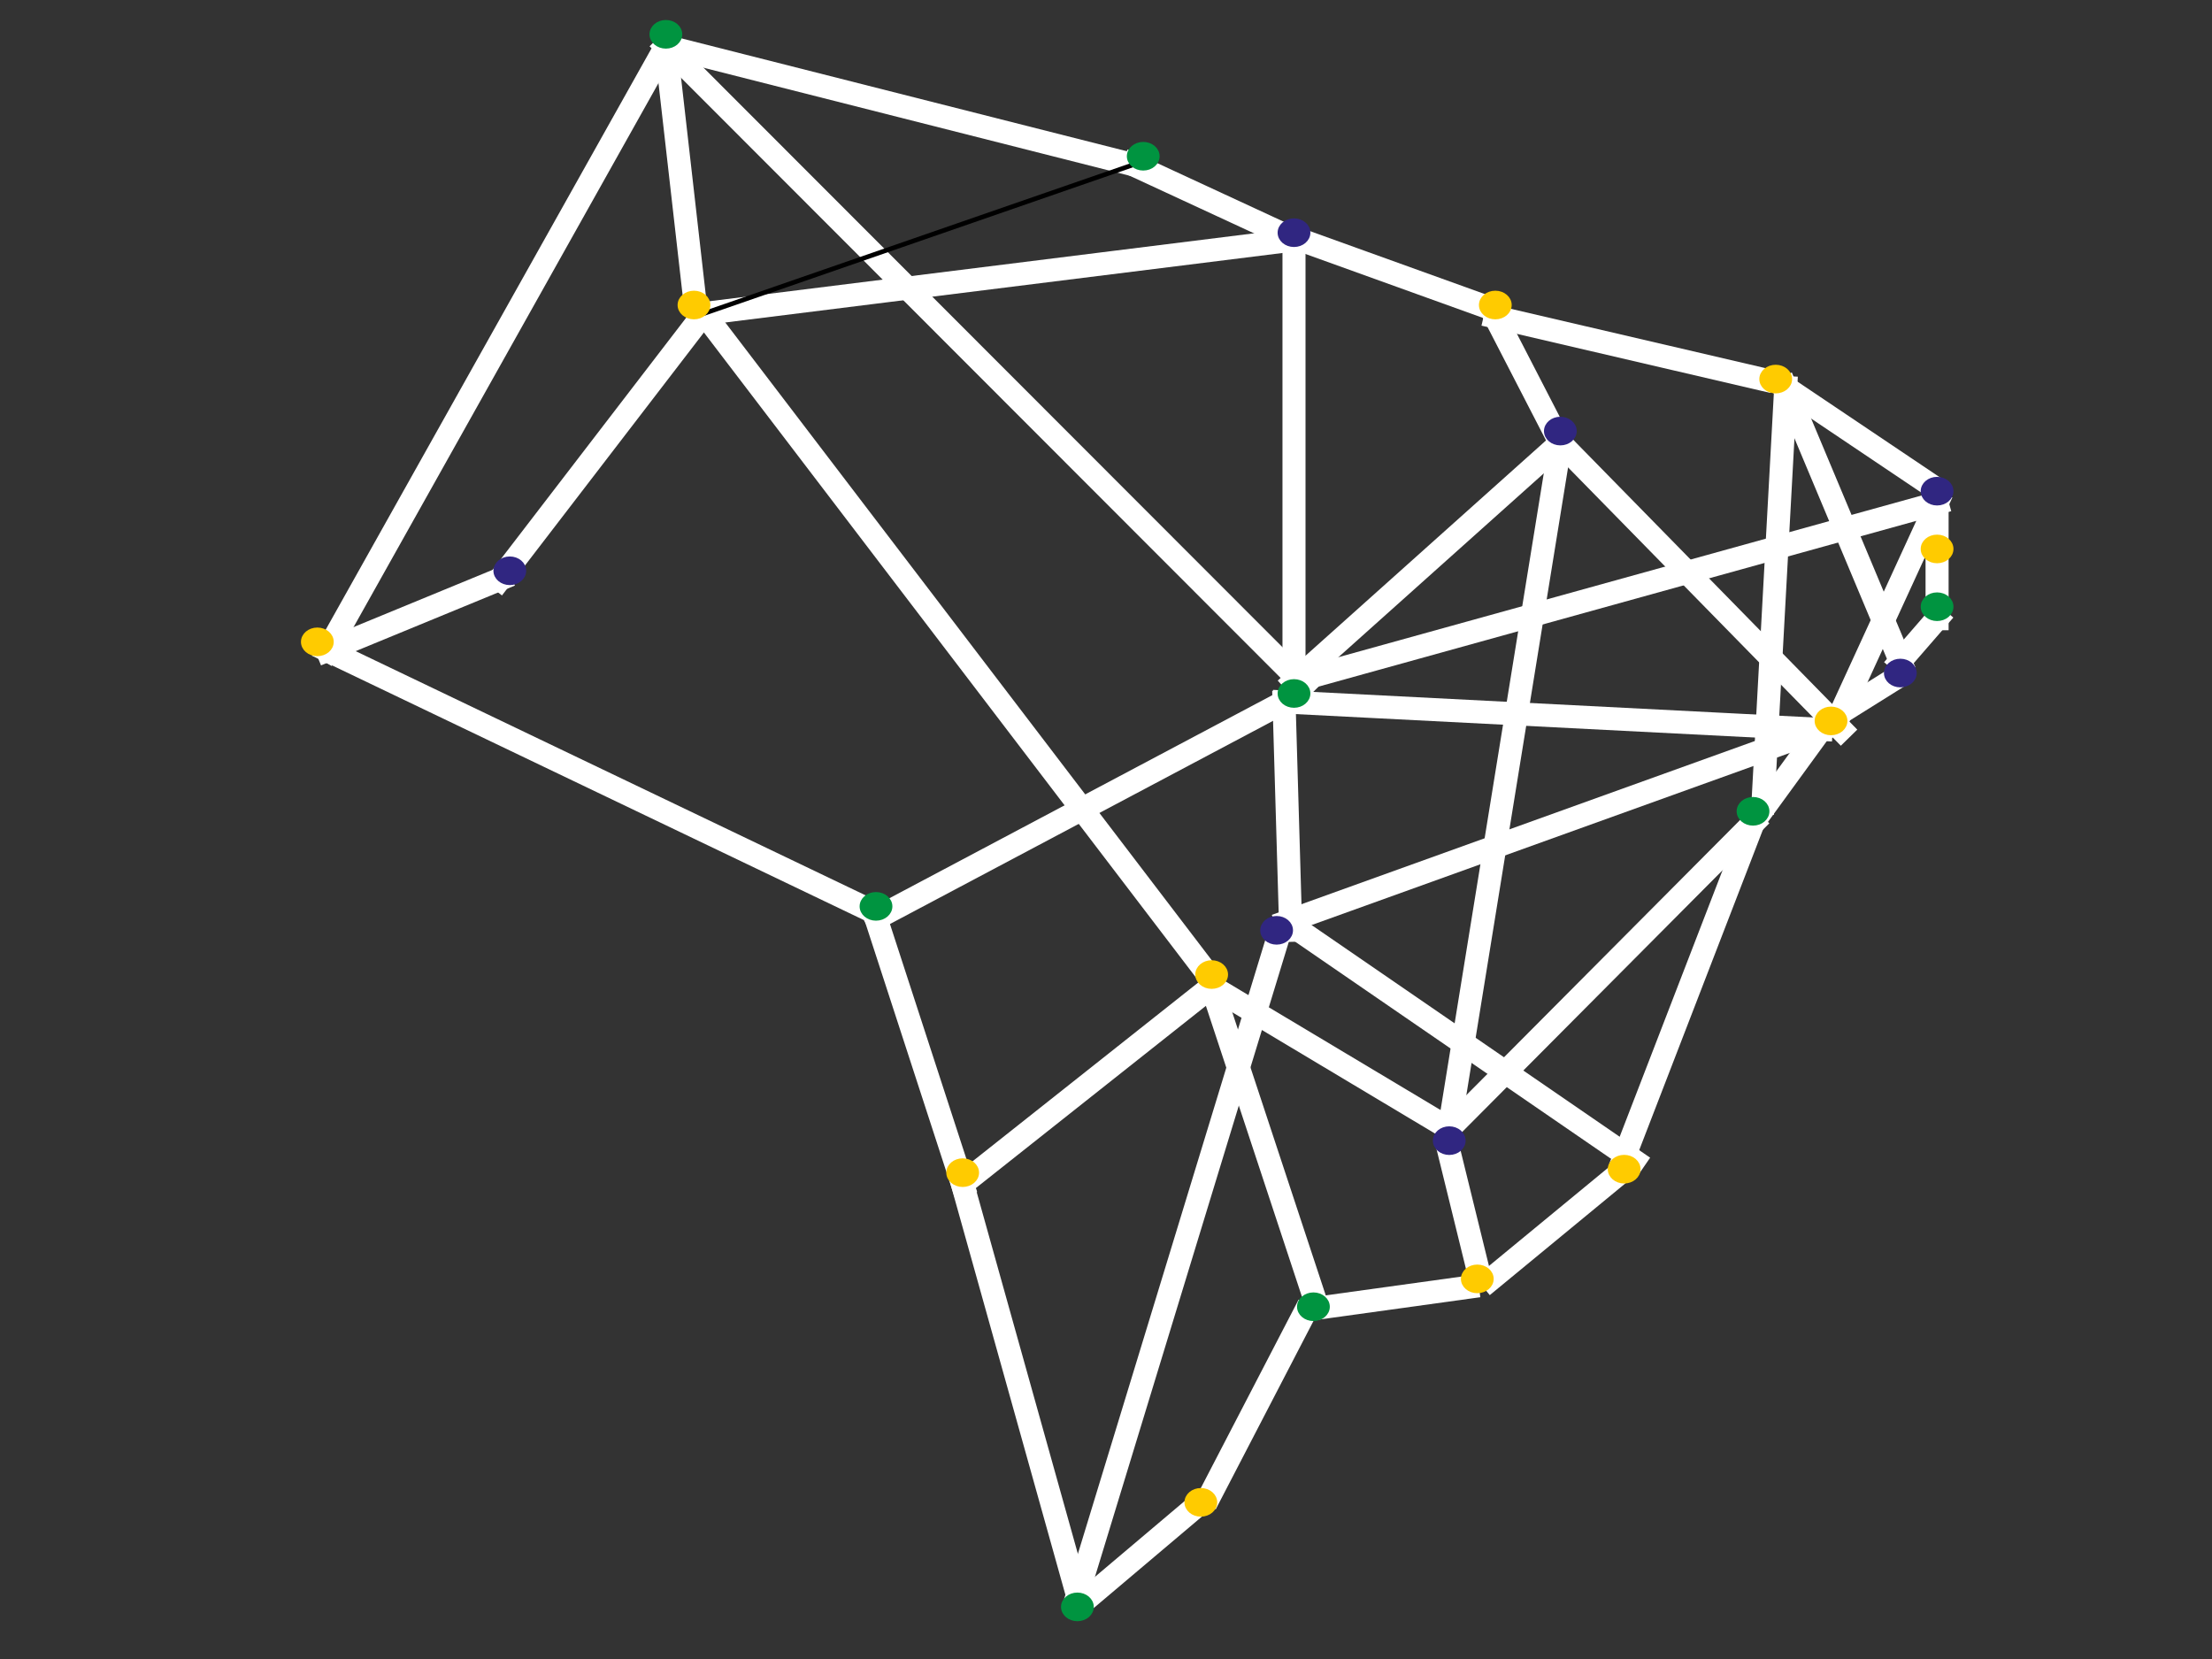 <svg xmlns:xlink="http://www.w3.org/1999/xlink" xmlns="http://www.w3.org/2000/svg" version="1.1"
    viewBox="0.0 0.0 960.0 720.0" fill="none" stroke="none" stroke-linecap="square" stroke-miterlimit="10">
    <rect x="0.0" y="0.0" width="960.0" height="720.0" fill="#333333" stroke="none"/>
    <clipPath id="p.0">
        <path d="m0 0l960.0 0l0 720.0l-960.0 0l0 -720.0z" clip-rule="nonzero" />
    </clipPath>
    <g clip-path="url(#p.0)">
        <path fill="#000000" fill-opacity="0.0" d="m0 0l960.0 0l0 720.0l-960.0 0z" fill-rule="evenodd" />
        <path fill="#000000" fill-opacity="0.0" d="m561.59 295.75l0 -189.543" fill-rule="evenodd" />
        <path stroke="#fff" stroke-width="10.0"
            d="m561.59 295.75l0 -189.543" fill-rule="evenodd" />
        <path fill="#000000" fill-opacity="0.0" d="m765.128 348.417l9.858 -180.22" fill-rule="evenodd" />
        <path stroke="#fff" stroke-width="10.0"
            d="m765.128 348.417l9.858 -180.22" fill-rule="evenodd" />
        <path fill="#000000" fill-opacity="0.0" d="m288.99 20.102l276.913 277.165" fill-rule="evenodd" />
        <path stroke="#fff" stroke-width="10.0"
            d="m288.99 20.102l276.913 277.165" fill-rule="evenodd" />
        <path fill="#000000" fill-opacity="0.0" d="m288.99 20.102l12.189 107.055" fill-rule="evenodd" />
        <path stroke="#fff" stroke-width="10.0"
            d="m288.99 20.102l12.189 107.055" fill-rule="evenodd" />
        <path fill="#000000" fill-opacity="0.0" d="m677.187 192.294l-48.22 297.543" fill-rule="evenodd" />
        <path stroke="#fff" stroke-width="10.0"
            d="m677.187 192.294l-48.22 297.543" fill-rule="evenodd" />
        <path fill="#000000" fill-opacity="0.0" d="m423.909 508.929l101.953 -80.756" fill-rule="evenodd" />
        <path stroke="#fff" stroke-width="10.0"
            d="m423.909 508.929l101.953 -80.756" fill-rule="evenodd" />
        <path fill="#000000" fill-opacity="0.0" d="m557.269 104.671l-251.78 31.402" fill-rule="evenodd" />
        <path stroke="#fff" stroke-width="10.0"
            d="m557.269 104.671l-251.78 31.402" fill-rule="evenodd" />
        <path fill="#000000" fill-opacity="0.0" d="m142.045 282.249l74.898 -30.835" fill-rule="evenodd" />
        <path stroke="#fff" stroke-width="10.0"
            d="m142.045 282.249l74.898 -30.835" fill-rule="evenodd" />
        <path fill="#000000" fill-opacity="0.0" d="m840.687 218.375l-41.701 90.803" fill-rule="evenodd" />
        <path stroke="#fff" stroke-width="10.0"
            d="m840.687 218.375l-41.701 90.803" fill-rule="evenodd" />
        <path fill="#000000" fill-opacity="0.0" d="m840.687 233.026l0 -14.646" fill-rule="evenodd" />
        <path stroke="#fff" stroke-width="10.0"
            d="m840.687 233.026l0 -14.646" fill-rule="evenodd" />
        <path fill="#000000" fill-opacity="0.0" d="m774.974 168.203l61.386 41.26" fill-rule="evenodd" />
        <path stroke="#fff" stroke-width="10.0"
            d="m774.974 168.203l61.386 41.26" fill-rule="evenodd" />
        <path fill="#000000" fill-opacity="0.0" d="m648.964 137.59l115.591 26.929" fill-rule="evenodd" />
        <path stroke="#fff" stroke-width="10.0"
            d="m648.964 137.59l115.591 26.929" fill-rule="evenodd" />
        <path fill="#000000" fill-opacity="0.0" d="m554.047 408.965l-86.457 283.213" fill-rule="evenodd" />
        <path stroke="#fff" stroke-width="10.0"
            d="m554.047 408.965l-86.457 283.213" fill-rule="evenodd" />
        <path fill="#000000" fill-opacity="0.0" d="m380.182 398.57l177.102 -93.921" fill-rule="evenodd" />
        <path stroke="#fff" stroke-width="10.0"
            d="m380.182 398.57l177.102 -93.921" fill-rule="evenodd" />
        <path fill="#000000" fill-opacity="0.0" d="m557.269 304.649l233.071 11.906" fill-rule="evenodd" />
        <path stroke="#fff" stroke-width="10.0"
            d="m557.269 304.649l233.071 11.906" fill-rule="evenodd" />
        <path fill="#000000" fill-opacity="0.0" d="m305.505 136.063l216.032 283.213" fill-rule="evenodd" />
        <path stroke="#fff" stroke-width="10.0"
            d="m305.505 136.063l216.032 283.213" fill-rule="evenodd" />
        <path fill="#000000" fill-opacity="0.0" d="m764.606 351.902l25.732 -35.339" fill-rule="evenodd" />
        <path stroke="#fff" stroke-width="10.0"
            d="m764.606 351.902l25.732 -35.339" fill-rule="evenodd" />
        <path fill="#000000" fill-opacity="0.0" d="m467.585 692.169l-49.795 -178.016" fill-rule="evenodd" />
        <path stroke="#fff" stroke-width="10.0"
            d="m467.585 692.169l-49.795 -178.016" fill-rule="evenodd" />
        <path fill="#000000" fill-opacity="0.0" d="m760.807 357.316l-131.843 132.504" fill-rule="evenodd" />
        <path stroke="#fff" stroke-width="10.0"
            d="m760.807 357.316l-131.843 132.504" fill-rule="evenodd" />
        <path fill="#000000" fill-opacity="0.0" d="m774.974 168.203l49.764 118.677" fill-rule="evenodd" />
        <path stroke="#fff" stroke-width="10.0"
            d="m774.974 168.203l49.764 118.677" fill-rule="evenodd" />
        <path fill="#000000" fill-opacity="0.0" d="m677.187 192.294l-115.591 103.465" fill-rule="evenodd" />
        <path stroke="#fff" stroke-width="10.0"
            d="m677.187 192.294l-115.591 103.465" fill-rule="evenodd" />
        <path fill="#000000" fill-opacity="0.0" d="m216.935 251.404l88.567 -115.339" fill-rule="evenodd" />
        <path stroke="#fff" stroke-width="10.0"
            d="m216.935 251.404l88.567 -115.339" fill-rule="evenodd" />
        <path fill="#000000" fill-opacity="0.0" d="m557.269 304.649l2.898 99.118" fill-rule="evenodd" />
        <path stroke="#fff" stroke-width="10.0"
            d="m557.269 304.649l2.898 99.118" fill-rule="evenodd" />
        <path fill="#000000" fill-opacity="0.0" d="m648.964 137.59l28.22 54.709" fill-rule="evenodd" />
        <path stroke="#fff" stroke-width="10.0"
            d="m648.964 137.59l28.22 54.709" fill-rule="evenodd" />
        <path fill="#000000" fill-opacity="0.0" d="m840.687 243.451l0 25.071" fill-rule="evenodd" />
        <path stroke="#fff" stroke-width="10.0"
            d="m840.687 243.451l0 25.071" fill-rule="evenodd" />
        <path fill="#000000" fill-opacity="0.0" d="m628.969 500.249l12.189 49.575" fill-rule="evenodd" />
        <path stroke="#fff" stroke-width="10.0"
            d="m628.969 500.249l12.189 49.575" fill-rule="evenodd" />
        <path fill="#000000" fill-opacity="0.0" d="m790.339 316.564l-231.969 83.496" fill-rule="evenodd" />
        <path stroke="#fff" stroke-width="10.0"
            d="m790.339 316.564l-231.969 83.496" fill-rule="evenodd" />
        <path fill="#000000" fill-opacity="0.0" d="m677.187 192.294l121.795 124.283" fill-rule="evenodd" />
        <path stroke="#fff" stroke-width="10.0"
            d="m677.187 192.294l121.795 124.283" fill-rule="evenodd" />
        <path fill="#000000" fill-opacity="0.0" d="m525.853 428.163l44.157 133.732" fill-rule="evenodd" />
        <path stroke="#fff" stroke-width="10.0"
            d="m525.853 428.163l44.157 133.732" fill-rule="evenodd" />
        <path fill="#000000" fill-opacity="0.0" d="m565.91 104.671l76.945 27.717" fill-rule="evenodd" />
        <path stroke="#fff" stroke-width="10.0"
            d="m565.91 104.671l76.945 27.717" fill-rule="evenodd" />
        <path fill="#000000" fill-opacity="0.0" d="m628.969 489.824l-103.118 -61.669" fill-rule="evenodd" />
        <path stroke="#fff" stroke-width="10.0"
            d="m628.969 489.824l-103.118 -61.669" fill-rule="evenodd" />
        <path fill="#000000" fill-opacity="0.0" d="m288.99 20.102l-146.929 262.142" fill-rule="evenodd" />
        <path stroke="#fff" stroke-width="10.0"
            d="m288.99 20.102l-146.929 262.142" fill-rule="evenodd" />
        <path fill="#000000" fill-opacity="0.0" d="m374.072 393.358l-232.031 -111.118" fill-rule="evenodd" />
        <path stroke="#fff" stroke-width="10.0"
            d="m374.072 393.358l-232.031 -111.118" fill-rule="evenodd" />
        <path fill="#000000" fill-opacity="0.0" d="m516.841 655.698l-44.945 37.984" fill-rule="evenodd" />
        <path stroke="#fff" stroke-width="10.0"
            d="m516.841 655.698l-44.945 37.984" fill-rule="evenodd" />
        <path fill="#000000" fill-opacity="0.0" d="m558.367 400.066l150.835 103.654" fill-rule="evenodd" />
        <path stroke="#fff" stroke-width="10.0"
            d="m558.367 400.066l150.835 103.654" fill-rule="evenodd" />
        <path fill="#302681"
            d="m622.859 495.036l0 0c0 -2.879 2.736 -5.213 6.11 -5.213l0 0c3.375 0 6.11 2.334 6.11 5.213l0 0c0 2.879 -2.736 5.213 -6.11 5.213l0 0c-3.375 0 -6.11 -2.334 -6.11 -5.213z"
            fill-rule="evenodd" />
        <path stroke="#302681" stroke-width="2.0" stroke-linejoin="round" stroke-linecap="butt"
            d="m622.859 495.036l0 0c0 -2.879 2.736 -5.213 6.11 -5.213l0 0c3.375 0 6.11 2.334 6.11 5.213l0 0c0 2.879 -2.736 5.213 -6.11 5.213l0 0c-3.375 0 -6.11 -2.334 -6.11 -5.213z"
            fill-rule="evenodd" />
        <path fill="#000000" fill-opacity="0.0" d="m760.807 357.316l-55.937 144.882" fill-rule="evenodd" />
        <path stroke="#fff" stroke-width="10.0"
            d="m760.807 357.316l-55.937 144.882" fill-rule="evenodd" />
        <path fill="#ffcb00"
            d="m131.614 278.563l0 0c0 -2.879 2.736 -5.213 6.11 -5.213l0 0c3.375 0 6.11 2.334 6.11 5.213l0 0c0 2.879 -2.736 5.213 -6.11 5.213l0 0c-3.375 0 -6.11 -2.334 -6.11 -5.213z"
            fill-rule="evenodd" />
        <path stroke="#ffcb00" stroke-width="2.0" stroke-linejoin="round" stroke-linecap="butt"
            d="m131.614 278.563l0 0c0 -2.879 2.736 -5.213 6.11 -5.213l0 0c3.375 0 6.11 2.334 6.11 5.213l0 0c0 2.879 -2.736 5.213 -6.11 5.213l0 0c-3.375 0 -6.11 -2.334 -6.11 -5.213z"
            fill-rule="evenodd" />
        <path fill="#ffcb00"
            d="m642.854 132.377l0 0c0 -2.879 2.736 -5.213 6.11 -5.213l0 0c3.375 0 6.11 2.334 6.11 5.213l0 0c0 2.879 -2.736 5.213 -6.11 5.213l0 0c-3.375 0 -6.11 -2.334 -6.11 -5.213z"
            fill-rule="evenodd" />
        <path stroke="#ffcb00" stroke-width="2.0" stroke-linejoin="round" stroke-linecap="butt"
            d="m642.854 132.377l0 0c0 -2.879 2.736 -5.213 6.11 -5.213l0 0c3.375 0 6.11 2.334 6.11 5.213l0 0c0 2.879 -2.736 5.213 -6.11 5.213l0 0c-3.375 0 -6.11 -2.334 -6.11 -5.213z"
            fill-rule="evenodd" />
        <path fill="#000000" fill-opacity="0.0" d="m824.738 286.885l15.937 -18.362" fill-rule="evenodd" />
        <path stroke="#fff" stroke-width="10.0"
            d="m824.738 286.885l15.937 -18.362" fill-rule="evenodd" />
        <path fill="#000000" fill-opacity="0.0" d="m380.182 398.57l37.606 115.559" fill-rule="evenodd" />
        <path stroke="#fff" stroke-width="10.0"
            d="m380.182 398.57l37.606 115.559" fill-rule="evenodd" />
        <path fill="#302681"
            d="m671.077 187.082l0 0c0 -2.879 2.736 -5.213 6.11 -5.213l0 0c3.375 0 6.11 2.334 6.11 5.213l0 0c0 2.879 -2.736 5.213 -6.11 5.213l0 0c-3.375 0 -6.11 -2.334 -6.11 -5.213z"
            fill-rule="evenodd" />
        <path stroke="#302681" stroke-width="2.0" stroke-linejoin="round" stroke-linecap="butt"
            d="m671.077 187.082l0 0c0 -2.879 2.736 -5.213 6.11 -5.213l0 0c3.375 0 6.11 2.334 6.11 5.213l0 0c0 2.879 -2.736 5.213 -6.11 5.213l0 0c-3.375 0 -6.11 -2.334 -6.11 -5.213z"
            fill-rule="evenodd" />
        <path fill="#ffcb00"
            d="m764.544 164.517l0 0c0 -2.879 2.736 -5.213 6.11 -5.213l0 0c3.375 0 6.11 2.334 6.11 5.213l0 0c0 2.879 -2.736 5.213 -6.11 5.213l0 0c-3.375 0 -6.11 -2.334 -6.11 -5.213z"
            fill-rule="evenodd" />
        <path stroke="#ffcb00" stroke-width="2.0" stroke-linejoin="round" stroke-linecap="butt"
            d="m764.544 164.517l0 0c0 -2.879 2.736 -5.213 6.11 -5.213l0 0c3.375 0 6.11 2.334 6.11 5.213l0 0c0 2.879 -2.736 5.213 -6.11 5.213l0 0c-3.375 0 -6.11 -2.334 -6.11 -5.213z"
            fill-rule="evenodd" />
        <path fill="#000000" fill-opacity="0.0" d="m798.98 309.192l21.449 -13.417" fill-rule="evenodd" />
        <path stroke="#fff" stroke-width="10.0"
            d="m798.98 309.192l21.449 -13.417" fill-rule="evenodd" />
        <path fill="#000000" fill-opacity="0.0" d="m700.562 511.103l-53.323 43.937" fill-rule="evenodd" />
        <path stroke="#fff" stroke-width="10.0"
            d="m700.562 511.103l-53.323 43.937" fill-rule="evenodd" />
        <path fill="#000000" fill-opacity="0.0" d="m288.99 20.102l202.835 51.402" fill-rule="evenodd" />
        <path stroke="#fff" stroke-width="10.0"
            d="m288.99 20.102l202.835 51.402" fill-rule="evenodd" />
        <path fill="#ffcb00"
            d="m698.773 507.418l0 0c0 -2.879 2.736 -5.213 6.11 -5.213l0 0c3.375 0 6.11 2.334 6.11 5.213l0 0c0 2.879 -2.736 5.213 -6.11 5.213l0 0c-3.375 0 -6.11 -2.334 -6.11 -5.213z"
            fill-rule="evenodd" />
        <path stroke="#ffcb00" stroke-width="2.0" stroke-linejoin="round" stroke-linecap="butt"
            d="m698.773 507.418l0 0c0 -2.879 2.736 -5.213 6.11 -5.213l0 0c3.375 0 6.11 2.334 6.11 5.213l0 0c0 2.879 -2.736 5.213 -6.11 5.213l0 0c-3.375 0 -6.11 -2.334 -6.11 -5.213z"
            fill-rule="evenodd" />
        <path fill="#302681"
            d="m818.628 292.098l0 0c0 -2.879 2.736 -5.213 6.11 -5.213l0 0c3.375 0 6.11 2.334 6.11 5.213l0 0c0 2.879 -2.736 5.213 -6.11 5.213l0 0c-3.375 0 -6.11 -2.334 -6.11 -5.213z"
            fill-rule="evenodd" />
        <path stroke="#302681" stroke-width="2.0" stroke-linejoin="round" stroke-linecap="butt"
            d="m818.628 292.098l0 0c0 -2.879 2.736 -5.213 6.11 -5.213l0 0c3.375 0 6.11 2.334 6.11 5.213l0 0c0 2.879 -2.736 5.213 -6.11 5.213l0 0c-3.375 0 -6.11 -2.334 -6.11 -5.213z"
            fill-rule="evenodd" />
        <path fill="#009440"
            d="m461.475 697.381l0 0c0 -2.879 2.736 -5.213 6.11 -5.213l0 0c3.375 0 6.11 2.334 6.11 5.213l0 0c0 2.879 -2.736 5.213 -6.11 5.213l0 0c-3.375 0 -6.11 -2.334 -6.11 -5.213z"
            fill-rule="evenodd" />
        <path stroke="#009440" stroke-width="2.0" stroke-linejoin="round" stroke-linecap="butt"
            d="m461.475 697.381l0 0c0 -2.879 2.736 -5.213 6.11 -5.213l0 0c3.375 0 6.11 2.334 6.11 5.213l0 0c0 2.879 -2.736 5.213 -6.11 5.213l0 0c-3.375 0 -6.11 -2.334 -6.11 -5.213z"
            fill-rule="evenodd" />
        <path fill="#009440"
            d="m282.879 14.89l0 0c0 -2.879 2.736 -5.213 6.11 -5.213l0 0c3.375 0 6.11 2.334 6.11 5.213l0 0c0 2.879 -2.736 5.213 -6.11 5.213l0 0c-3.375 0 -6.11 -2.334 -6.11 -5.213z"
            fill-rule="evenodd" />
        <path stroke="#009440" stroke-width="2.0" stroke-linejoin="round" stroke-linecap="butt"
            d="m282.879 14.89l0 0c0 -2.879 2.736 -5.213 6.11 -5.213l0 0c3.375 0 6.11 2.334 6.11 5.213l0 0c0 2.879 -2.736 5.213 -6.11 5.213l0 0c-3.375 0 -6.11 -2.334 -6.11 -5.213z"
            fill-rule="evenodd" />
        <path fill="#000000" fill-opacity="0.0" d="m561.59 295.75l279.087 -77.386" fill-rule="evenodd" />
        <path stroke="#fff" stroke-width="10.0"
            d="m561.59 295.75l279.087 -77.386" fill-rule="evenodd" />
        <path fill="#009440"
            d="m374.072 393.358l0 0c0 -2.879 2.736 -5.213 6.11 -5.213l0 0c3.375 0 6.11 2.334 6.11 5.213l0 0c0 2.879 -2.736 5.213 -6.11 5.213l0 0c-3.375 0 -6.11 -2.334 -6.11 -5.213z"
            fill-rule="evenodd" />
        <path stroke="#009440" stroke-width="2.0" stroke-linejoin="round" stroke-linecap="butt"
            d="m374.072 393.358l0 0c0 -2.879 2.736 -5.213 6.11 -5.213l0 0c3.375 0 6.11 2.334 6.11 5.213l0 0c0 2.879 -2.736 5.213 -6.11 5.213l0 0c-3.375 0 -6.11 -2.334 -6.11 -5.213z"
            fill-rule="evenodd" />
        <path fill="#ffcb00"
            d="m519.743 422.951l0 0c0 -2.879 2.736 -5.213 6.11 -5.213l0 0c3.375 0 6.11 2.334 6.11 5.213l0 0c0 2.879 -2.736 5.213 -6.11 5.213l0 0c-3.375 0 -6.11 -2.334 -6.11 -5.213z"
            fill-rule="evenodd" />
        <path stroke="#ffcb00" stroke-width="2.0" stroke-linejoin="round" stroke-linecap="butt"
            d="m519.743 422.951l0 0c0 -2.879 2.736 -5.213 6.11 -5.213l0 0c3.375 0 6.11 2.334 6.11 5.213l0 0c0 2.879 -2.736 5.213 -6.11 5.213l0 0c-3.375 0 -6.11 -2.334 -6.11 -5.213z"
            fill-rule="evenodd" />
        <path fill="#302681"
            d="m215.145 247.718l0 0c0 -2.879 2.736 -5.213 6.11 -5.213l0 0c3.375 0 6.11 2.334 6.11 5.213l0 0c0 2.879 -2.736 5.213 -6.11 5.213l0 0c-3.375 0 -6.11 -2.334 -6.11 -5.213z"
            fill-rule="evenodd" />
        <path stroke="#302681" stroke-width="2.0" stroke-linejoin="round" stroke-linecap="butt"
            d="m215.145 247.718l0 0c0 -2.879 2.736 -5.213 6.11 -5.213l0 0c3.375 0 6.11 2.334 6.11 5.213l0 0c0 2.879 -2.736 5.213 -6.11 5.213l0 0c-3.375 0 -6.11 -2.334 -6.11 -5.213z"
            fill-rule="evenodd" />
        <path fill="#302681"
            d="m547.937 403.752l0 0c0 -2.879 2.736 -5.213 6.11 -5.213l0 0c3.375 0 6.11 2.334 6.11 5.213l0 0c0 2.879 -2.736 5.213 -6.11 5.213l0 0c-3.375 0 -6.11 -2.334 -6.11 -5.213z"
            fill-rule="evenodd" />
        <path stroke="#302681" stroke-width="2.0" stroke-linejoin="round" stroke-linecap="butt"
            d="m547.937 403.752l0 0c0 -2.879 2.736 -5.213 6.11 -5.213l0 0c3.375 0 6.11 2.334 6.11 5.213l0 0c0 2.879 -2.736 5.213 -6.11 5.213l0 0c-3.375 0 -6.11 -2.334 -6.11 -5.213z"
            fill-rule="evenodd" />
        <path fill="#ffcb00"
            d="m788.549 312.878l0 0c0 -2.879 2.736 -5.213 6.11 -5.213l0 0c3.375 0 6.11 2.334 6.11 5.213l0 0c0 2.879 -2.736 5.213 -6.11 5.213l0 0c-3.375 0 -6.11 -2.334 -6.11 -5.213z"
            fill-rule="evenodd" />
        <path stroke="#ffcb00" stroke-width="2.0" stroke-linejoin="round" stroke-linecap="butt"
            d="m788.549 312.878l0 0c0 -2.879 2.736 -5.213 6.11 -5.213l0 0c3.375 0 6.11 2.334 6.11 5.213l0 0c0 2.879 -2.736 5.213 -6.11 5.213l0 0c-3.375 0 -6.11 -2.334 -6.11 -5.213z"
            fill-rule="evenodd" />
        <path fill="#009440"
            d="m754.697 352.103l0 0c0 -2.879 2.736 -5.213 6.11 -5.213l0 0c3.375 0 6.11 2.334 6.11 5.213l0 0c0 2.879 -2.736 5.213 -6.11 5.213l0 0c-3.375 0 -6.11 -2.334 -6.11 -5.213z"
            fill-rule="evenodd" />
        <path stroke="#009440" stroke-width="2.0" stroke-linejoin="round" stroke-linecap="butt"
            d="m754.697 352.103l0 0c0 -2.879 2.736 -5.213 6.11 -5.213l0 0c3.375 0 6.11 2.334 6.11 5.213l0 0c0 2.879 -2.736 5.213 -6.11 5.213l0 0c-3.375 0 -6.11 -2.334 -6.11 -5.213z"
            fill-rule="evenodd" />
        <path fill="#000000" fill-opacity="0.0" d="m491.839 71.491l63.654 29.48" fill-rule="evenodd" />
        <path stroke="#fff" stroke-width="10.0"
            d="m491.839 71.491l63.654 29.48" fill-rule="evenodd" />
        <path fill="#302681"
            d="m555.48 100.986l0 0c0 -2.879 2.736 -5.213 6.11 -5.213l0 0c3.375 0 6.11 2.334 6.11 5.213l0 0c0 2.879 -2.736 5.213 -6.11 5.213l0 0c-3.375 0 -6.11 -2.334 -6.11 -5.213z"
            fill-rule="evenodd" />
        <path stroke="#302681" stroke-width="2.0" stroke-linejoin="round" stroke-linecap="butt"
            d="m555.48 100.986l0 0c0 -2.879 2.736 -5.213 6.11 -5.213l0 0c3.375 0 6.11 2.334 6.11 5.213l0 0c0 2.879 -2.736 5.213 -6.11 5.213l0 0c-3.375 0 -6.11 -2.334 -6.11 -5.213z"
            fill-rule="evenodd" />
        <path fill="#009440"
            d="m834.577 263.315l0 0c0 -2.879 2.736 -5.213 6.11 -5.213l0 0c3.375 0 6.11 2.334 6.11 5.213l0 0c0 2.879 -2.736 5.213 -6.11 5.213l0 0c-3.375 0 -6.11 -2.334 -6.11 -5.213z"
            fill-rule="evenodd" />
        <path stroke="#009440" stroke-width="2.0" stroke-linejoin="round" stroke-linecap="butt"
            d="m834.577 263.315l0 0c0 -2.879 2.736 -5.213 6.11 -5.213l0 0c3.375 0 6.11 2.334 6.11 5.213l0 0c0 2.879 -2.736 5.213 -6.11 5.213l0 0c-3.375 0 -6.11 -2.334 -6.11 -5.213z"
            fill-rule="evenodd" />
        <path fill="#000000" fill-opacity="0.0" d="m636.824 558.718l-60.693 8.409" fill-rule="evenodd" />
        <path stroke="#fff" stroke-width="10.0"
            d="m636.824 558.718l-60.693 8.409" fill-rule="evenodd" />
        <path fill="#ffcb00"
            d="m635.034 555.032l0 0c0 -2.879 2.736 -5.213 6.11 -5.213l0 0c3.375 0 6.11 2.334 6.11 5.213l0 0c0 2.879 -2.736 5.213 -6.11 5.213l0 0c-3.375 0 -6.11 -2.334 -6.11 -5.213z"
            fill-rule="evenodd" />
        <path stroke="#ffcb00" stroke-width="2.0" stroke-linejoin="round" stroke-linecap="butt"
            d="m635.034 555.032l0 0c0 -2.879 2.736 -5.213 6.11 -5.213l0 0c3.375 0 6.11 2.334 6.11 5.213l0 0c0 2.879 -2.736 5.213 -6.11 5.213l0 0c-3.375 0 -6.11 -2.334 -6.11 -5.213z"
            fill-rule="evenodd" />
        <path fill="#000000" fill-opacity="0.0" d="m565.705 570.803l-40.221 77.512" fill-rule="evenodd" />
        <path stroke="#fff" stroke-width="10.0"
            d="m565.705 570.803l-40.221 77.512" fill-rule="evenodd" />
        <path fill="#ffcb00"
            d="m515.051 652.012l0 0c0 -2.879 2.736 -5.213 6.11 -5.213l0 0c3.375 0 6.11 2.334 6.11 5.213l0 0c0 2.879 -2.736 5.213 -6.11 5.213l0 0c-3.375 0 -6.11 -2.334 -6.11 -5.213z"
            fill-rule="evenodd" />
        <path stroke="#ffcb00" stroke-width="2.0" stroke-linejoin="round" stroke-linecap="butt"
            d="m515.051 652.012l0 0c0 -2.879 2.736 -5.213 6.11 -5.213l0 0c3.375 0 6.11 2.334 6.11 5.213l0 0c0 2.879 -2.736 5.213 -6.11 5.213l0 0c-3.375 0 -6.11 -2.334 -6.11 -5.213z"
            fill-rule="evenodd" />
        <path fill="#009440"
            d="m563.915 567.117l0 0c0 -2.879 2.736 -5.213 6.11 -5.213l0 0c3.375 0 6.11 2.334 6.11 5.213l0 0c0 2.879 -2.736 5.213 -6.11 5.213l0 0c-3.375 0 -6.11 -2.334 -6.11 -5.213z"
            fill-rule="evenodd" />
        <path stroke="#009440" stroke-width="2.0" stroke-linejoin="round" stroke-linecap="butt"
            d="m563.915 567.117l0 0c0 -2.879 2.736 -5.213 6.11 -5.213l0 0c3.375 0 6.11 2.334 6.11 5.213l0 0c0 2.879 -2.736 5.213 -6.11 5.213l0 0c-3.375 0 -6.11 -2.334 -6.11 -5.213z"
            fill-rule="evenodd" />
        <path fill="#ffcb00"
            d="m411.688 508.929l0 0c0 -2.879 2.736 -5.213 6.11 -5.213l0 0c3.375 0 6.11 2.334 6.11 5.213l0 0c0 2.879 -2.736 5.213 -6.11 5.213l0 0c-3.375 0 -6.11 -2.334 -6.11 -5.213z"
            fill-rule="evenodd" />
        <path stroke="#ffcb00" stroke-width="2.0" stroke-linejoin="round" stroke-linecap="butt"
            d="m411.688 508.929l0 0c0 -2.879 2.736 -5.213 6.11 -5.213l0 0c3.375 0 6.11 2.334 6.11 5.213l0 0c0 2.879 -2.736 5.213 -6.11 5.213l0 0c-3.375 0 -6.11 -2.334 -6.11 -5.213z"
            fill-rule="evenodd" />
        <path fill="#ffcb00"
            d="m834.577 238.239l0 0c0 -2.879 2.736 -5.213 6.11 -5.213l0 0c3.375 0 6.11 2.334 6.11 5.213l0 0c0 2.879 -2.736 5.213 -6.11 5.213l0 0c-3.375 0 -6.11 -2.334 -6.11 -5.213z"
            fill-rule="evenodd" />
        <path stroke="#ffcb00" stroke-width="2.0" stroke-linejoin="round" stroke-linecap="butt"
            d="m834.577 238.239l0 0c0 -2.879 2.736 -5.213 6.11 -5.213l0 0c3.375 0 6.11 2.334 6.11 5.213l0 0c0 2.879 -2.736 5.213 -6.11 5.213l0 0c-3.375 0 -6.11 -2.334 -6.11 -5.213z"
            fill-rule="evenodd" />
        <path fill="#302681"
            d="m834.577 213.163l0 0c0 -2.879 2.736 -5.213 6.11 -5.213l0 0c3.375 0 6.11 2.334 6.11 5.213l0 0c0 2.879 -2.736 5.213 -6.11 5.213l0 0c-3.375 0 -6.11 -2.334 -6.11 -5.213z"
            fill-rule="evenodd" />
        <path stroke="#302681" stroke-width="2.0" stroke-linejoin="round" stroke-linecap="butt"
            d="m834.577 213.163l0 0c0 -2.879 2.736 -5.213 6.11 -5.213l0 0c3.375 0 6.11 2.334 6.11 5.213l0 0c0 2.879 -2.736 5.213 -6.11 5.213l0 0c-3.375 0 -6.11 -2.334 -6.11 -5.213z"
            fill-rule="evenodd" />
        <path fill="#009440"
            d="m555.48 300.963l0 0c0 -2.879 2.736 -5.213 6.11 -5.213l0 0c3.375 0 6.11 2.334 6.11 5.213l0 0c0 2.879 -2.736 5.213 -6.11 5.213l0 0c-3.375 0 -6.11 -2.334 -6.11 -5.213z"
            fill-rule="evenodd" />
        <path stroke="#009440" stroke-width="2.0" stroke-linejoin="round" stroke-linecap="butt"
            d="m555.48 300.963l0 0c0 -2.879 2.736 -5.213 6.11 -5.213l0 0c3.375 0 6.11 2.334 6.11 5.213l0 0c0 2.879 -2.736 5.213 -6.11 5.213l0 0c-3.375 0 -6.11 -2.334 -6.11 -5.213z"
            fill-rule="evenodd" />
        <path fill="#000000" fill-opacity="0.0" d="m491.839 71.491l-186.331 64.567" fill-rule="evenodd" />
        <path stroke="#000" stroke-width="2.0" stroke-linejoin="round" stroke-linecap="round"
            d="m491.839 71.491l-186.331 64.567" fill-rule="evenodd" />
        <path fill="#ffcb00"
            d="m295.074 132.377l0 0c0 -2.879 2.736 -5.213 6.11 -5.213l0 0c3.375 0 6.11 2.334 6.11 5.213l0 0c0 2.879 -2.736 5.213 -6.11 5.213l0 0c-3.375 0 -6.11 -2.334 -6.11 -5.213z"
            fill-rule="evenodd" />
        <path stroke="#ffcb00" stroke-width="2.0" stroke-linejoin="round" stroke-linecap="butt"
            d="m295.074 132.377l0 0c0 -2.879 2.736 -5.213 6.11 -5.213l0 0c3.375 0 6.11 2.334 6.11 5.213l0 0c0 2.879 -2.736 5.213 -6.11 5.213l0 0c-3.375 0 -6.11 -2.334 -6.11 -5.213z"
            fill-rule="evenodd" />
        <path fill="#009440"
            d="m490.049 67.805l0 0c0 -2.879 2.736 -5.213 6.11 -5.213l0 0c3.375 0 6.11 2.334 6.11 5.213l0 0c0 2.879 -2.736 5.213 -6.11 5.213l0 0c-3.375 0 -6.11 -2.334 -6.11 -5.213z"
            fill-rule="evenodd" />
        <path stroke="#009440" stroke-width="2.0" stroke-linejoin="round" stroke-linecap="butt"
            d="m490.049 67.805l0 0c0 -2.879 2.736 -5.213 6.11 -5.213l0 0c3.375 0 6.11 2.334 6.11 5.213l0 0c0 2.879 -2.736 5.213 -6.11 5.213l0 0c-3.375 0 -6.11 -2.334 -6.11 -5.213z"
            fill-rule="evenodd" />
    </g>
</svg>